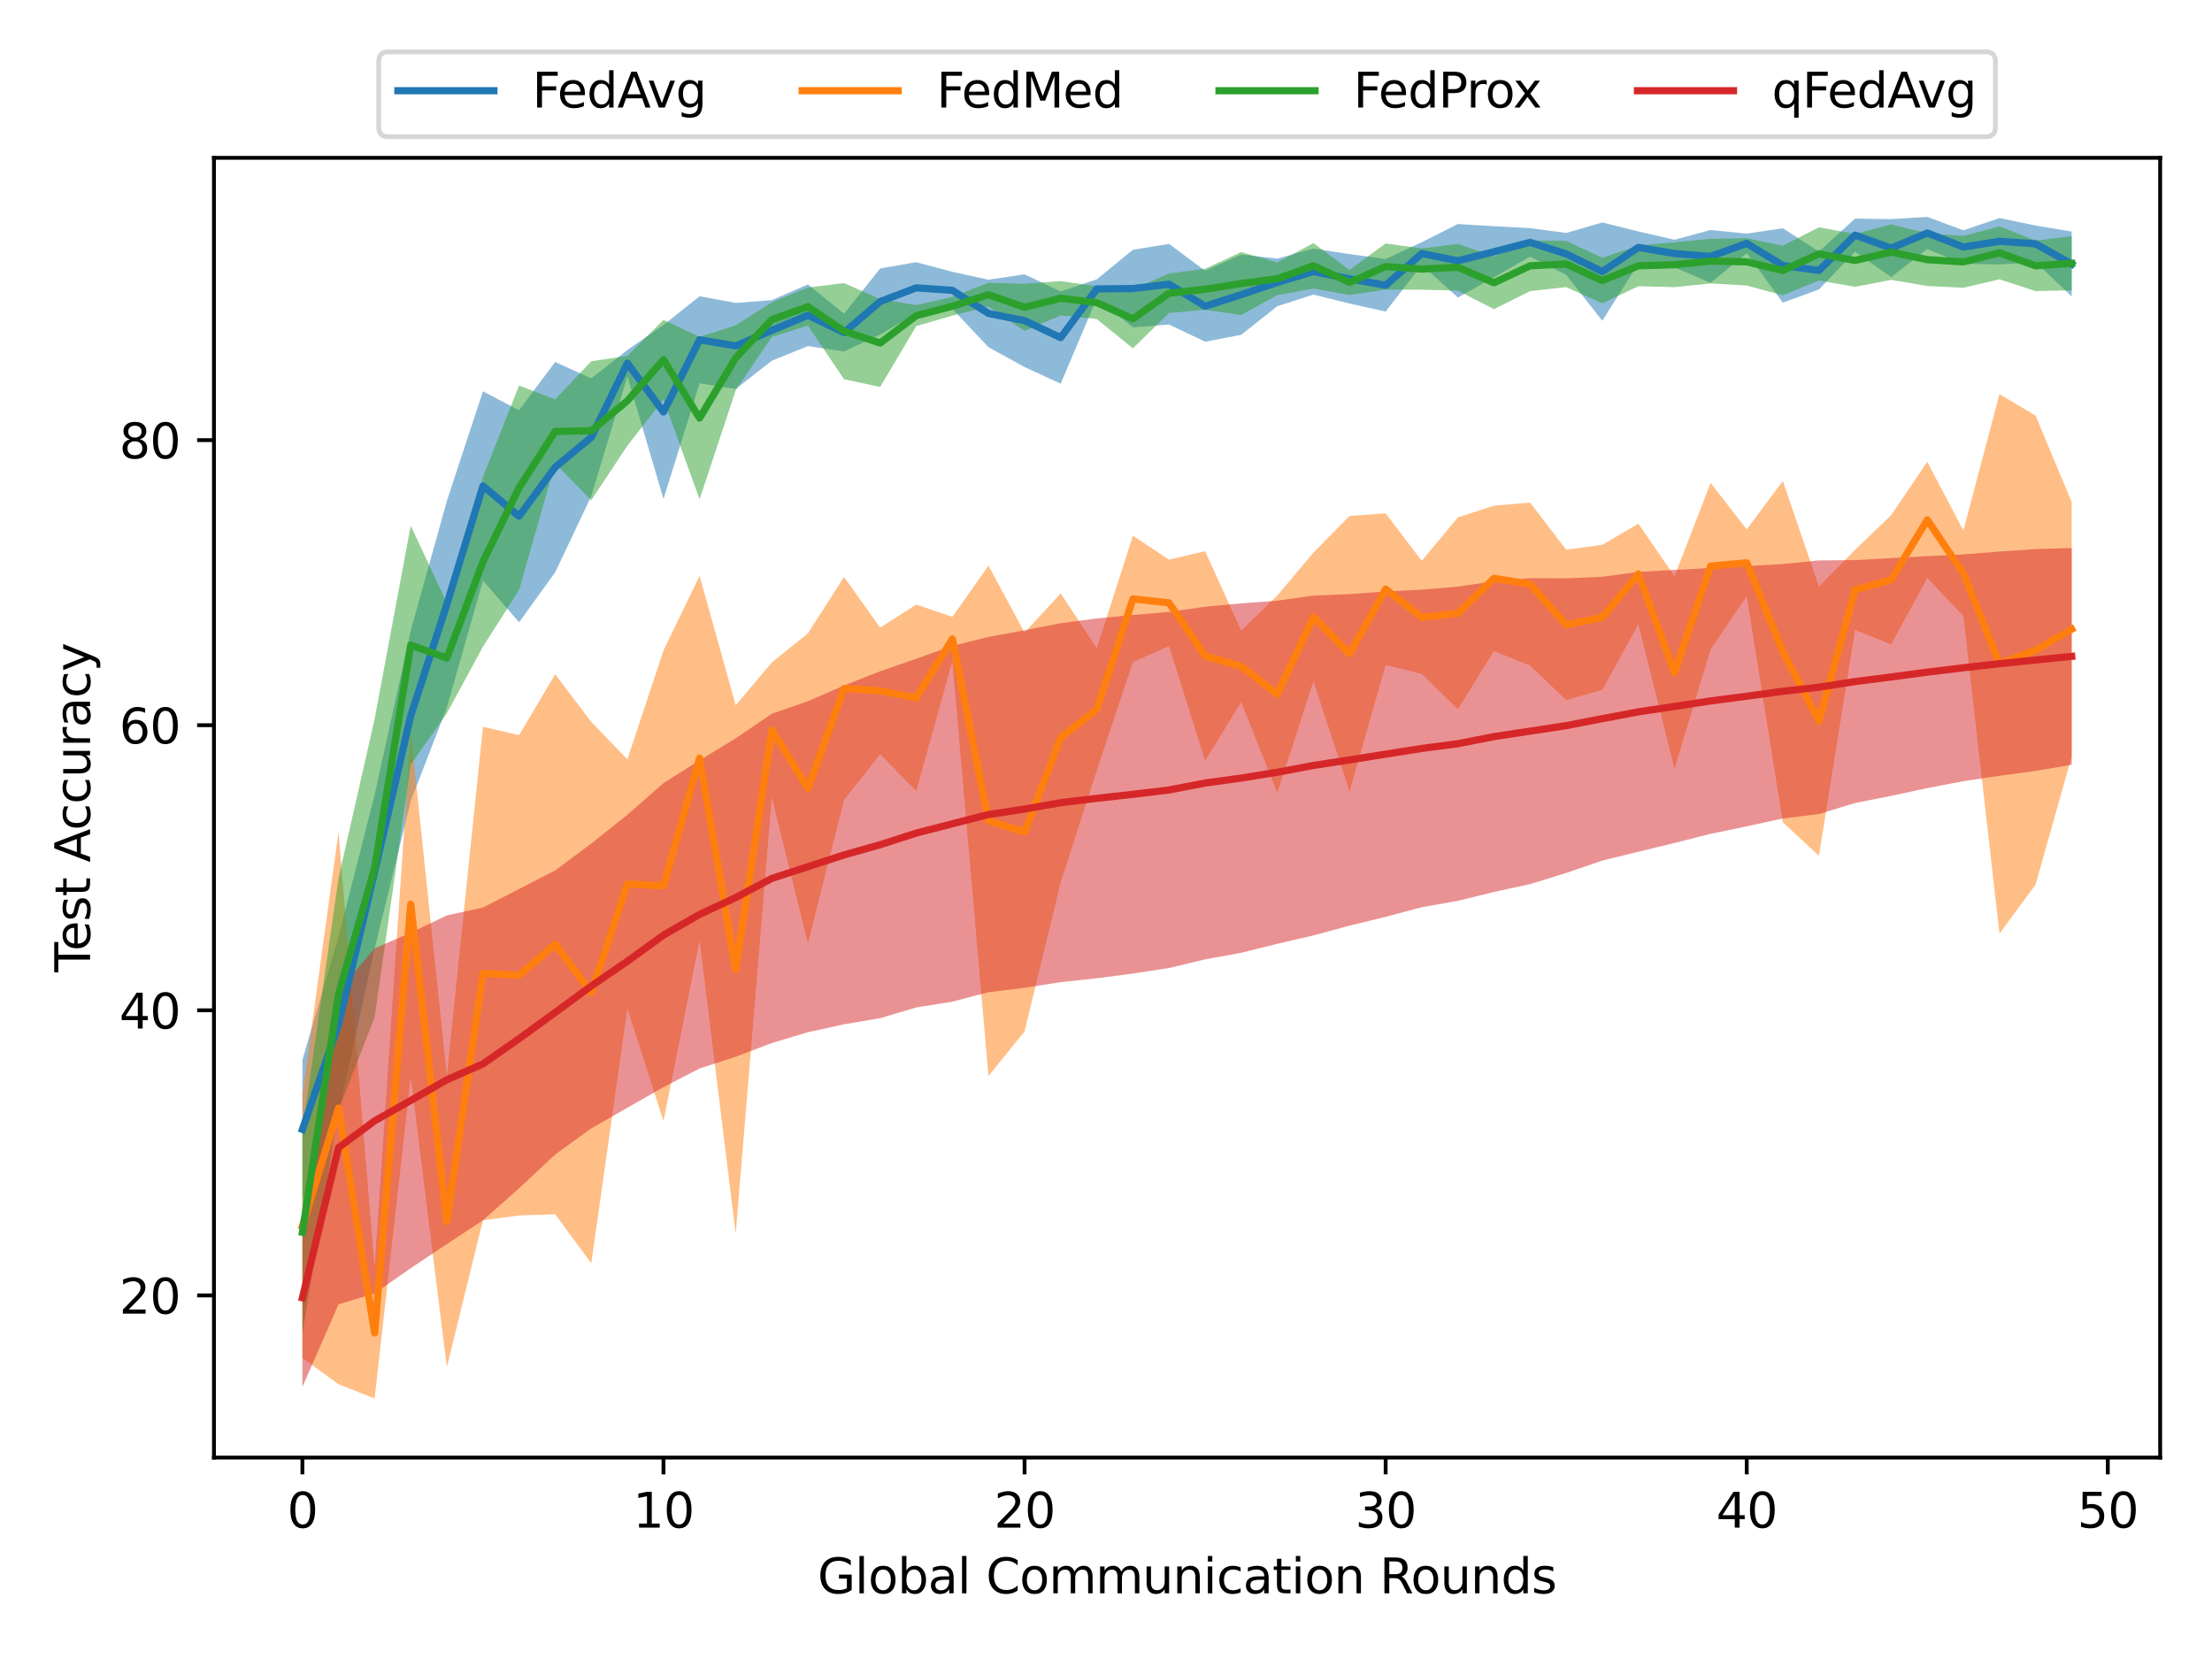 <?xml version="1.0" encoding="utf-8" standalone="no"?>
<!DOCTYPE svg PUBLIC "-//W3C//DTD SVG 1.1//EN"
  "http://www.w3.org/Graphics/SVG/1.1/DTD/svg11.dtd">
<svg height="345.6pt" version="1.1" viewBox="0 0 460.8 345.6" width="460.8pt" xmlns="http://www.w3.org/2000/svg" xmlns:xlink="http://www.w3.org/1999/xlink">
 <defs>
  <style type="text/css">*{stroke-linecap:butt;stroke-linejoin:round;}</style>
 </defs>
 <g id="figure_1">
  <g id="patch_1">
   <path d="M 0 345.6 
L 460.8 345.6 
L 460.8 0 
L 0 0 
z
" style="fill:#ffffff;"/>
  </g>
  <g id="axes_1">
   <g id="patch_2">
    <path d="M 44.57 303.64 
L 450 303.64 
L 450 32.877 
L 44.57 32.877 
z
" style="fill:#ffffff;"/>
   </g>
   <g id="PolyCollection_1">
    <path clip-path="url(#peb32043d00)" d="M 62.999 220.781 
L 62.999 249.769 
L 70.521 231.82 
L 78.042 197.627 
L 85.564 166.875 
L 93.086 147.419 
L 100.608 120.945 
L 108.13 129.632 
L 115.652 119.235 
L 123.174 103.351 
L 130.696 78.43 
L 138.218 103.943 
L 145.739 79.856 
L 153.261 81.026 
L 160.783 75.14 
L 168.305 72.098 
L 175.827 73.207 
L 183.349 69.7 
L 190.871 65.3 
L 198.393 64.349 
L 205.915 72.327 
L 213.436 76.459 
L 220.958 79.942 
L 228.48 62.18 
L 236.002 68.183 
L 243.524 67.615 
L 251.046 71.181 
L 258.568 69.748 
L 266.09 63.788 
L 273.612 61.376 
L 281.134 63.232 
L 288.655 64.914 
L 296.177 55.179 
L 303.699 61.979 
L 311.221 57.761 
L 318.743 53.453 
L 326.265 57.26 
L 333.787 66.815 
L 341.309 54.863 
L 348.831 55.696 
L 356.352 58.93 
L 363.874 52.758 
L 371.396 63.051 
L 378.918 60.308 
L 386.44 52.426 
L 393.962 57.735 
L 401.484 51.881 
L 409.006 54.951 
L 416.528 55.096 
L 424.049 54.602 
L 431.571 61.762 
L 431.571 48.234 
L 431.571 48.234 
L 424.049 46.974 
L 416.528 45.428 
L 409.006 47.979 
L 401.484 45.184 
L 393.962 45.645 
L 386.44 45.542 
L 378.918 52.395 
L 371.396 47.546 
L 363.874 48.668 
L 356.352 47.908 
L 348.831 49.94 
L 341.309 48.217 
L 333.787 46.339 
L 326.265 48.526 
L 318.743 47.522 
L 311.221 47.123 
L 303.699 46.664 
L 296.177 50.457 
L 288.655 53.953 
L 281.134 52.929 
L 273.612 51.777 
L 266.09 53.876 
L 258.568 53.028 
L 251.046 56.407 
L 243.524 50.801 
L 236.002 52.038 
L 228.48 58.191 
L 220.958 60.726 
L 213.436 57.143 
L 205.915 58.268 
L 198.393 56.623 
L 190.871 54.62 
L 183.349 55.933 
L 175.827 65.357 
L 168.305 59.248 
L 160.783 62.521 
L 153.261 63.101 
L 145.739 61.715 
L 138.218 67.699 
L 130.696 72.914 
L 123.174 78.816 
L 115.652 75.412 
L 108.13 85.463 
L 100.608 81.52 
L 93.086 104.363 
L 85.564 131.366 
L 78.042 165.568 
L 70.521 195.126 
L 62.999 220.781 
z
" style="fill:#1f77b4;fill-opacity:0.5;"/>
   </g>
   <g id="PolyCollection_2">
    <path clip-path="url(#peb32043d00)" d="M 62.999 227.939 
L 62.999 282.906 
L 70.521 288.351 
L 78.042 291.333 
L 85.564 224.319 
L 93.086 284.822 
L 100.608 254.195 
L 108.13 253.202 
L 115.652 252.959 
L 123.174 263.175 
L 130.696 210.124 
L 138.218 233.548 
L 145.739 195.887 
L 153.261 257.021 
L 160.783 166.11 
L 168.305 196.52 
L 175.827 166.634 
L 183.349 157.127 
L 190.871 164.783 
L 198.393 137.72 
L 205.915 224.159 
L 213.436 214.868 
L 220.958 183.798 
L 228.48 160.498 
L 236.002 137.918 
L 243.524 134.597 
L 251.046 158.461 
L 258.568 146.266 
L 266.09 165.176 
L 273.612 141.92 
L 281.134 164.897 
L 288.655 138.533 
L 296.177 140.368 
L 303.699 147.741 
L 311.221 135.623 
L 318.743 138.664 
L 326.265 145.842 
L 333.787 143.703 
L 341.309 130.062 
L 348.831 160.143 
L 356.352 135.254 
L 363.874 124.193 
L 371.396 171.296 
L 378.918 178.287 
L 386.44 131.235 
L 393.962 134.232 
L 401.484 120.392 
L 409.006 128.335 
L 416.528 194.496 
L 424.049 184.284 
L 431.571 157.574 
L 431.571 104.582 
L 431.571 104.582 
L 424.049 86.593 
L 416.528 82.094 
L 409.006 110.516 
L 401.484 96.207 
L 393.962 107.325 
L 386.44 114.533 
L 378.918 122.21 
L 371.396 100.183 
L 363.874 110.298 
L 356.352 100.59 
L 348.831 120.056 
L 341.309 109.09 
L 333.787 113.492 
L 326.265 114.51 
L 318.743 104.698 
L 311.221 105.333 
L 303.699 107.799 
L 296.177 116.827 
L 288.655 106.934 
L 281.134 107.484 
L 273.612 115.124 
L 266.09 124.045 
L 258.568 131.377 
L 251.046 114.822 
L 243.524 116.583 
L 236.002 111.608 
L 228.48 135.037 
L 220.958 123.616 
L 213.436 131.788 
L 205.915 117.836 
L 198.393 128.496 
L 190.871 125.941 
L 183.349 130.74 
L 175.827 120.18 
L 168.305 131.943 
L 160.783 137.995 
L 153.261 146.921 
L 145.739 119.947 
L 138.218 135.511 
L 130.696 158.183 
L 123.174 150.389 
L 115.652 140.458 
L 108.13 153.146 
L 100.608 151.4 
L 93.086 224.068 
L 85.564 152.408 
L 78.042 264.017 
L 70.521 173.328 
L 62.999 227.939 
z
" style="fill:#ff7f0e;fill-opacity:0.5;"/>
   </g>
   <g id="PolyCollection_3">
    <path clip-path="url(#peb32043d00)" d="M 62.999 235.477 
L 62.999 277.924 
L 70.521 231.238 
L 78.042 211.933 
L 85.564 159.257 
L 93.086 148.593 
L 100.608 134.711 
L 108.13 122.901 
L 115.652 96.556 
L 123.174 104.206 
L 130.696 92.839 
L 138.218 83.202 
L 145.739 104.022 
L 153.261 81.317 
L 160.783 70.192 
L 168.305 67.826 
L 175.827 79.002 
L 183.349 80.615 
L 190.871 67.94 
L 198.393 65.746 
L 205.915 63.877 
L 213.436 68.924 
L 220.958 65.719 
L 228.48 66.466 
L 236.002 72.562 
L 243.524 65.209 
L 251.046 64.537 
L 258.568 65.613 
L 266.09 61.481 
L 273.612 60.108 
L 281.134 61.454 
L 288.655 60.335 
L 296.177 60.352 
L 303.699 60.538 
L 311.221 64.403 
L 318.743 60.65 
L 326.265 59.815 
L 333.787 63.203 
L 341.309 59.624 
L 348.831 59.822 
L 356.352 59.046 
L 363.874 59.479 
L 371.396 61.516 
L 378.918 58.435 
L 386.44 59.748 
L 393.962 58.299 
L 401.484 59.579 
L 409.006 59.944 
L 416.528 58.189 
L 424.049 60.634 
L 431.571 60.484 
L 431.571 49.212 
L 431.571 49.212 
L 424.049 50.114 
L 416.528 47.146 
L 409.006 49.15 
L 401.484 48.613 
L 393.962 46.736 
L 386.44 48.744 
L 378.918 47.351 
L 371.396 51.186 
L 363.874 49.615 
L 356.352 49.748 
L 348.831 50.475 
L 341.309 51.124 
L 333.787 53.71 
L 326.265 50.181 
L 318.743 50.098 
L 311.221 53.412 
L 303.699 50.812 
L 296.177 51.749 
L 288.655 50.714 
L 281.134 56.211 
L 273.612 50.64 
L 266.09 54.68 
L 258.568 52.502 
L 251.046 55.984 
L 243.524 56.966 
L 236.002 60.288 
L 228.48 59.618 
L 220.958 58.561 
L 213.436 59.115 
L 205.915 58.899 
L 198.393 61.842 
L 190.871 63.557 
L 183.349 62.309 
L 175.827 58.961 
L 168.305 59.912 
L 160.783 62.959 
L 153.261 67.772 
L 145.739 70.176 
L 138.218 66.638 
L 130.696 74.142 
L 123.174 75.255 
L 115.652 83.205 
L 108.13 80.316 
L 100.608 99.329 
L 93.086 125.591 
L 85.564 109.515 
L 78.042 149.759 
L 70.521 182.928 
L 62.999 235.477 
z
" style="fill:#2ca02c;fill-opacity:0.5;"/>
   </g>
   <g id="PolyCollection_4">
    <path clip-path="url(#peb32043d00)" d="M 62.999 251.826 
L 62.999 288.897 
L 70.521 271.72 
L 78.042 269.442 
L 85.564 264.189 
L 93.086 259.171 
L 100.608 254.204 
L 108.13 247.553 
L 115.652 240.503 
L 123.174 235.069 
L 130.696 230.764 
L 138.218 226.463 
L 145.739 222.585 
L 153.261 220.134 
L 160.783 217.291 
L 168.305 215.027 
L 175.827 213.385 
L 183.349 212.099 
L 190.871 209.872 
L 198.393 208.665 
L 205.915 206.699 
L 213.436 205.778 
L 220.958 204.596 
L 228.48 203.792 
L 236.002 202.813 
L 243.524 201.658 
L 251.046 199.852 
L 258.568 198.478 
L 266.09 196.607 
L 273.612 194.86 
L 281.134 192.829 
L 288.655 190.995 
L 296.177 188.996 
L 303.699 187.66 
L 311.221 185.815 
L 318.743 184.177 
L 326.265 181.851 
L 333.787 179.273 
L 341.309 177.432 
L 348.831 175.608 
L 356.352 173.702 
L 363.874 172.143 
L 371.396 170.502 
L 378.918 169.579 
L 386.44 167.283 
L 393.962 165.792 
L 401.484 164.179 
L 409.006 162.733 
L 416.528 161.613 
L 424.049 160.595 
L 431.571 159.304 
L 431.571 114.161 
L 431.571 114.161 
L 424.049 114.379 
L 416.528 114.893 
L 409.006 115.496 
L 401.484 115.855 
L 393.962 116.261 
L 386.44 116.682 
L 378.918 116.739 
L 371.396 117.502 
L 363.874 117.928 
L 356.352 118.329 
L 348.831 118.716 
L 341.309 119.149 
L 333.787 120.146 
L 326.265 120.478 
L 318.743 120.445 
L 311.221 121.087 
L 303.699 122.199 
L 296.177 122.835 
L 288.655 123.212 
L 281.134 123.766 
L 273.612 124.063 
L 266.09 125.131 
L 258.568 125.695 
L 251.046 126.388 
L 243.524 127.48 
L 236.002 128.119 
L 228.48 128.826 
L 220.958 129.828 
L 213.436 131.307 
L 205.915 132.678 
L 198.393 134.549 
L 190.871 137.226 
L 183.349 139.845 
L 175.827 142.8 
L 168.305 146.074 
L 160.783 148.681 
L 153.261 153.82 
L 145.739 158.389 
L 138.218 163.135 
L 130.696 169.737 
L 123.174 175.731 
L 115.652 181.32 
L 108.13 185.198 
L 100.608 189.058 
L 93.086 190.696 
L 85.564 194.301 
L 78.042 197.554 
L 70.521 206.429 
L 62.999 251.826 
z
" style="fill:#d62728;fill-opacity:0.5;"/>
   </g>
   <g id="matplotlib.axis_1">
    <g id="xtick_1">
     <g id="line2d_1">
      <defs>
       <path d="M 0 0 
L 0 3.5 
" id="mea5221a29a" style="stroke:#000000;stroke-width:0.8;"/>
      </defs>
      <g>
       <use style="stroke:#000000;stroke-width:0.8;" x="62.999" xlink:href="#mea5221a29a" y="303.64"/>
      </g>
     </g>
     <g id="text_1">
      <!-- 0 -->
      <g transform="translate(59.817 318.238)scale(0.1 -0.1)">
       <defs>
        <path d="M 2034 4250 
Q 1547 4250 1301 3770 
Q 1056 3291 1056 2328 
Q 1056 1369 1301 889 
Q 1547 409 2034 409 
Q 2525 409 2770 889 
Q 3016 1369 3016 2328 
Q 3016 3291 2770 3770 
Q 2525 4250 2034 4250 
z
M 2034 4750 
Q 2819 4750 3233 4129 
Q 3647 3509 3647 2328 
Q 3647 1150 3233 529 
Q 2819 -91 2034 -91 
Q 1250 -91 836 529 
Q 422 1150 422 2328 
Q 422 3509 836 4129 
Q 1250 4750 2034 4750 
z
" id="DejaVuSans-30" transform="scale(0.016)"/>
       </defs>
       <use xlink:href="#DejaVuSans-30"/>
      </g>
     </g>
    </g>
    <g id="xtick_2">
     <g id="line2d_2">
      <g>
       <use style="stroke:#000000;stroke-width:0.8;" x="138.218" xlink:href="#mea5221a29a" y="303.64"/>
      </g>
     </g>
     <g id="text_2">
      <!-- 10 -->
      <g transform="translate(131.855 318.238)scale(0.1 -0.1)">
       <defs>
        <path d="M 794 531 
L 1825 531 
L 1825 4091 
L 703 3866 
L 703 4441 
L 1819 4666 
L 2450 4666 
L 2450 531 
L 3481 531 
L 3481 0 
L 794 0 
L 794 531 
z
" id="DejaVuSans-31" transform="scale(0.016)"/>
       </defs>
       <use xlink:href="#DejaVuSans-31"/>
       <use x="63.623" xlink:href="#DejaVuSans-30"/>
      </g>
     </g>
    </g>
    <g id="xtick_3">
     <g id="line2d_3">
      <g>
       <use style="stroke:#000000;stroke-width:0.8;" x="213.436" xlink:href="#mea5221a29a" y="303.64"/>
      </g>
     </g>
     <g id="text_3">
      <!-- 20 -->
      <g transform="translate(207.074 318.238)scale(0.1 -0.1)">
       <defs>
        <path d="M 1228 531 
L 3431 531 
L 3431 0 
L 469 0 
L 469 531 
Q 828 903 1448 1529 
Q 2069 2156 2228 2338 
Q 2531 2678 2651 2914 
Q 2772 3150 2772 3378 
Q 2772 3750 2511 3984 
Q 2250 4219 1831 4219 
Q 1534 4219 1204 4116 
Q 875 4013 500 3803 
L 500 4441 
Q 881 4594 1212 4672 
Q 1544 4750 1819 4750 
Q 2544 4750 2975 4387 
Q 3406 4025 3406 3419 
Q 3406 3131 3298 2873 
Q 3191 2616 2906 2266 
Q 2828 2175 2409 1742 
Q 1991 1309 1228 531 
z
" id="DejaVuSans-32" transform="scale(0.016)"/>
       </defs>
       <use xlink:href="#DejaVuSans-32"/>
       <use x="63.623" xlink:href="#DejaVuSans-30"/>
      </g>
     </g>
    </g>
    <g id="xtick_4">
     <g id="line2d_4">
      <g>
       <use style="stroke:#000000;stroke-width:0.8;" x="288.655" xlink:href="#mea5221a29a" y="303.64"/>
      </g>
     </g>
     <g id="text_4">
      <!-- 30 -->
      <g transform="translate(282.293 318.238)scale(0.1 -0.1)">
       <defs>
        <path d="M 2597 2516 
Q 3050 2419 3304 2112 
Q 3559 1806 3559 1356 
Q 3559 666 3084 287 
Q 2609 -91 1734 -91 
Q 1441 -91 1130 -33 
Q 819 25 488 141 
L 488 750 
Q 750 597 1062 519 
Q 1375 441 1716 441 
Q 2309 441 2620 675 
Q 2931 909 2931 1356 
Q 2931 1769 2642 2001 
Q 2353 2234 1838 2234 
L 1294 2234 
L 1294 2753 
L 1863 2753 
Q 2328 2753 2575 2939 
Q 2822 3125 2822 3475 
Q 2822 3834 2567 4026 
Q 2313 4219 1838 4219 
Q 1578 4219 1281 4162 
Q 984 4106 628 3988 
L 628 4550 
Q 988 4650 1302 4700 
Q 1616 4750 1894 4750 
Q 2613 4750 3031 4423 
Q 3450 4097 3450 3541 
Q 3450 3153 3228 2886 
Q 3006 2619 2597 2516 
z
" id="DejaVuSans-33" transform="scale(0.016)"/>
       </defs>
       <use xlink:href="#DejaVuSans-33"/>
       <use x="63.623" xlink:href="#DejaVuSans-30"/>
      </g>
     </g>
    </g>
    <g id="xtick_5">
     <g id="line2d_5">
      <g>
       <use style="stroke:#000000;stroke-width:0.8;" x="363.874" xlink:href="#mea5221a29a" y="303.64"/>
      </g>
     </g>
     <g id="text_5">
      <!-- 40 -->
      <g transform="translate(357.512 318.238)scale(0.1 -0.1)">
       <defs>
        <path d="M 2419 4116 
L 825 1625 
L 2419 1625 
L 2419 4116 
z
M 2253 4666 
L 3047 4666 
L 3047 1625 
L 3713 1625 
L 3713 1100 
L 3047 1100 
L 3047 0 
L 2419 0 
L 2419 1100 
L 313 1100 
L 313 1709 
L 2253 4666 
z
" id="DejaVuSans-34" transform="scale(0.016)"/>
       </defs>
       <use xlink:href="#DejaVuSans-34"/>
       <use x="63.623" xlink:href="#DejaVuSans-30"/>
      </g>
     </g>
    </g>
    <g id="xtick_6">
     <g id="line2d_6">
      <g>
       <use style="stroke:#000000;stroke-width:0.8;" x="439.093" xlink:href="#mea5221a29a" y="303.64"/>
      </g>
     </g>
     <g id="text_6">
      <!-- 50 -->
      <g transform="translate(432.731 318.238)scale(0.1 -0.1)">
       <defs>
        <path d="M 691 4666 
L 3169 4666 
L 3169 4134 
L 1269 4134 
L 1269 2991 
Q 1406 3038 1543 3061 
Q 1681 3084 1819 3084 
Q 2600 3084 3056 2656 
Q 3513 2228 3513 1497 
Q 3513 744 3044 326 
Q 2575 -91 1722 -91 
Q 1428 -91 1123 -41 
Q 819 9 494 109 
L 494 744 
Q 775 591 1075 516 
Q 1375 441 1709 441 
Q 2250 441 2565 725 
Q 2881 1009 2881 1497 
Q 2881 1984 2565 2268 
Q 2250 2553 1709 2553 
Q 1456 2553 1204 2497 
Q 953 2441 691 2322 
L 691 4666 
z
" id="DejaVuSans-35" transform="scale(0.016)"/>
       </defs>
       <use xlink:href="#DejaVuSans-35"/>
       <use x="63.623" xlink:href="#DejaVuSans-30"/>
      </g>
     </g>
    </g>
    <g id="text_7">
     <!-- Global Communication Rounds -->
     <g transform="translate(170.323 331.917)scale(0.1 -0.1)">
      <defs>
       <path d="M 3809 666 
L 3809 1919 
L 2778 1919 
L 2778 2438 
L 4434 2438 
L 4434 434 
Q 4069 175 3628 42 
Q 3188 -91 2688 -91 
Q 1594 -91 976 548 
Q 359 1188 359 2328 
Q 359 3472 976 4111 
Q 1594 4750 2688 4750 
Q 3144 4750 3555 4637 
Q 3966 4525 4313 4306 
L 4313 3634 
Q 3963 3931 3569 4081 
Q 3175 4231 2741 4231 
Q 1884 4231 1454 3753 
Q 1025 3275 1025 2328 
Q 1025 1384 1454 906 
Q 1884 428 2741 428 
Q 3075 428 3337 486 
Q 3600 544 3809 666 
z
" id="DejaVuSans-47" transform="scale(0.016)"/>
       <path d="M 603 4863 
L 1178 4863 
L 1178 0 
L 603 0 
L 603 4863 
z
" id="DejaVuSans-6c" transform="scale(0.016)"/>
       <path d="M 1959 3097 
Q 1497 3097 1228 2736 
Q 959 2375 959 1747 
Q 959 1119 1226 758 
Q 1494 397 1959 397 
Q 2419 397 2687 759 
Q 2956 1122 2956 1747 
Q 2956 2369 2687 2733 
Q 2419 3097 1959 3097 
z
M 1959 3584 
Q 2709 3584 3137 3096 
Q 3566 2609 3566 1747 
Q 3566 888 3137 398 
Q 2709 -91 1959 -91 
Q 1206 -91 779 398 
Q 353 888 353 1747 
Q 353 2609 779 3096 
Q 1206 3584 1959 3584 
z
" id="DejaVuSans-6f" transform="scale(0.016)"/>
       <path d="M 3116 1747 
Q 3116 2381 2855 2742 
Q 2594 3103 2138 3103 
Q 1681 3103 1420 2742 
Q 1159 2381 1159 1747 
Q 1159 1113 1420 752 
Q 1681 391 2138 391 
Q 2594 391 2855 752 
Q 3116 1113 3116 1747 
z
M 1159 2969 
Q 1341 3281 1617 3432 
Q 1894 3584 2278 3584 
Q 2916 3584 3314 3078 
Q 3713 2572 3713 1747 
Q 3713 922 3314 415 
Q 2916 -91 2278 -91 
Q 1894 -91 1617 61 
Q 1341 213 1159 525 
L 1159 0 
L 581 0 
L 581 4863 
L 1159 4863 
L 1159 2969 
z
" id="DejaVuSans-62" transform="scale(0.016)"/>
       <path d="M 2194 1759 
Q 1497 1759 1228 1600 
Q 959 1441 959 1056 
Q 959 750 1161 570 
Q 1363 391 1709 391 
Q 2188 391 2477 730 
Q 2766 1069 2766 1631 
L 2766 1759 
L 2194 1759 
z
M 3341 1997 
L 3341 0 
L 2766 0 
L 2766 531 
Q 2569 213 2275 61 
Q 1981 -91 1556 -91 
Q 1019 -91 701 211 
Q 384 513 384 1019 
Q 384 1609 779 1909 
Q 1175 2209 1959 2209 
L 2766 2209 
L 2766 2266 
Q 2766 2663 2505 2880 
Q 2244 3097 1772 3097 
Q 1472 3097 1187 3025 
Q 903 2953 641 2809 
L 641 3341 
Q 956 3463 1253 3523 
Q 1550 3584 1831 3584 
Q 2591 3584 2966 3190 
Q 3341 2797 3341 1997 
z
" id="DejaVuSans-61" transform="scale(0.016)"/>
       <path id="DejaVuSans-20" transform="scale(0.016)"/>
       <path d="M 4122 4306 
L 4122 3641 
Q 3803 3938 3442 4084 
Q 3081 4231 2675 4231 
Q 1875 4231 1450 3742 
Q 1025 3253 1025 2328 
Q 1025 1406 1450 917 
Q 1875 428 2675 428 
Q 3081 428 3442 575 
Q 3803 722 4122 1019 
L 4122 359 
Q 3791 134 3420 21 
Q 3050 -91 2638 -91 
Q 1578 -91 968 557 
Q 359 1206 359 2328 
Q 359 3453 968 4101 
Q 1578 4750 2638 4750 
Q 3056 4750 3426 4639 
Q 3797 4528 4122 4306 
z
" id="DejaVuSans-43" transform="scale(0.016)"/>
       <path d="M 3328 2828 
Q 3544 3216 3844 3400 
Q 4144 3584 4550 3584 
Q 5097 3584 5394 3201 
Q 5691 2819 5691 2113 
L 5691 0 
L 5113 0 
L 5113 2094 
Q 5113 2597 4934 2840 
Q 4756 3084 4391 3084 
Q 3944 3084 3684 2787 
Q 3425 2491 3425 1978 
L 3425 0 
L 2847 0 
L 2847 2094 
Q 2847 2600 2669 2842 
Q 2491 3084 2119 3084 
Q 1678 3084 1418 2786 
Q 1159 2488 1159 1978 
L 1159 0 
L 581 0 
L 581 3500 
L 1159 3500 
L 1159 2956 
Q 1356 3278 1631 3431 
Q 1906 3584 2284 3584 
Q 2666 3584 2933 3390 
Q 3200 3197 3328 2828 
z
" id="DejaVuSans-6d" transform="scale(0.016)"/>
       <path d="M 544 1381 
L 544 3500 
L 1119 3500 
L 1119 1403 
Q 1119 906 1312 657 
Q 1506 409 1894 409 
Q 2359 409 2629 706 
Q 2900 1003 2900 1516 
L 2900 3500 
L 3475 3500 
L 3475 0 
L 2900 0 
L 2900 538 
Q 2691 219 2414 64 
Q 2138 -91 1772 -91 
Q 1169 -91 856 284 
Q 544 659 544 1381 
z
M 1991 3584 
L 1991 3584 
z
" id="DejaVuSans-75" transform="scale(0.016)"/>
       <path d="M 3513 2113 
L 3513 0 
L 2938 0 
L 2938 2094 
Q 2938 2591 2744 2837 
Q 2550 3084 2163 3084 
Q 1697 3084 1428 2787 
Q 1159 2491 1159 1978 
L 1159 0 
L 581 0 
L 581 3500 
L 1159 3500 
L 1159 2956 
Q 1366 3272 1645 3428 
Q 1925 3584 2291 3584 
Q 2894 3584 3203 3211 
Q 3513 2838 3513 2113 
z
" id="DejaVuSans-6e" transform="scale(0.016)"/>
       <path d="M 603 3500 
L 1178 3500 
L 1178 0 
L 603 0 
L 603 3500 
z
M 603 4863 
L 1178 4863 
L 1178 4134 
L 603 4134 
L 603 4863 
z
" id="DejaVuSans-69" transform="scale(0.016)"/>
       <path d="M 3122 3366 
L 3122 2828 
Q 2878 2963 2633 3030 
Q 2388 3097 2138 3097 
Q 1578 3097 1268 2742 
Q 959 2388 959 1747 
Q 959 1106 1268 751 
Q 1578 397 2138 397 
Q 2388 397 2633 464 
Q 2878 531 3122 666 
L 3122 134 
Q 2881 22 2623 -34 
Q 2366 -91 2075 -91 
Q 1284 -91 818 406 
Q 353 903 353 1747 
Q 353 2603 823 3093 
Q 1294 3584 2113 3584 
Q 2378 3584 2631 3529 
Q 2884 3475 3122 3366 
z
" id="DejaVuSans-63" transform="scale(0.016)"/>
       <path d="M 1172 4494 
L 1172 3500 
L 2356 3500 
L 2356 3053 
L 1172 3053 
L 1172 1153 
Q 1172 725 1289 603 
Q 1406 481 1766 481 
L 2356 481 
L 2356 0 
L 1766 0 
Q 1100 0 847 248 
Q 594 497 594 1153 
L 594 3053 
L 172 3053 
L 172 3500 
L 594 3500 
L 594 4494 
L 1172 4494 
z
" id="DejaVuSans-74" transform="scale(0.016)"/>
       <path d="M 2841 2188 
Q 3044 2119 3236 1894 
Q 3428 1669 3622 1275 
L 4263 0 
L 3584 0 
L 2988 1197 
Q 2756 1666 2539 1819 
Q 2322 1972 1947 1972 
L 1259 1972 
L 1259 0 
L 628 0 
L 628 4666 
L 2053 4666 
Q 2853 4666 3247 4331 
Q 3641 3997 3641 3322 
Q 3641 2881 3436 2590 
Q 3231 2300 2841 2188 
z
M 1259 4147 
L 1259 2491 
L 2053 2491 
Q 2509 2491 2742 2702 
Q 2975 2913 2975 3322 
Q 2975 3731 2742 3939 
Q 2509 4147 2053 4147 
L 1259 4147 
z
" id="DejaVuSans-52" transform="scale(0.016)"/>
       <path d="M 2906 2969 
L 2906 4863 
L 3481 4863 
L 3481 0 
L 2906 0 
L 2906 525 
Q 2725 213 2448 61 
Q 2172 -91 1784 -91 
Q 1150 -91 751 415 
Q 353 922 353 1747 
Q 353 2572 751 3078 
Q 1150 3584 1784 3584 
Q 2172 3584 2448 3432 
Q 2725 3281 2906 2969 
z
M 947 1747 
Q 947 1113 1208 752 
Q 1469 391 1925 391 
Q 2381 391 2643 752 
Q 2906 1113 2906 1747 
Q 2906 2381 2643 2742 
Q 2381 3103 1925 3103 
Q 1469 3103 1208 2742 
Q 947 2381 947 1747 
z
" id="DejaVuSans-64" transform="scale(0.016)"/>
       <path d="M 2834 3397 
L 2834 2853 
Q 2591 2978 2328 3040 
Q 2066 3103 1784 3103 
Q 1356 3103 1142 2972 
Q 928 2841 928 2578 
Q 928 2378 1081 2264 
Q 1234 2150 1697 2047 
L 1894 2003 
Q 2506 1872 2764 1633 
Q 3022 1394 3022 966 
Q 3022 478 2636 193 
Q 2250 -91 1575 -91 
Q 1294 -91 989 -36 
Q 684 19 347 128 
L 347 722 
Q 666 556 975 473 
Q 1284 391 1588 391 
Q 1994 391 2212 530 
Q 2431 669 2431 922 
Q 2431 1156 2273 1281 
Q 2116 1406 1581 1522 
L 1381 1569 
Q 847 1681 609 1914 
Q 372 2147 372 2553 
Q 372 3047 722 3315 
Q 1072 3584 1716 3584 
Q 2034 3584 2315 3537 
Q 2597 3491 2834 3397 
z
" id="DejaVuSans-73" transform="scale(0.016)"/>
      </defs>
      <use xlink:href="#DejaVuSans-47"/>
      <use x="77.49" xlink:href="#DejaVuSans-6c"/>
      <use x="105.273" xlink:href="#DejaVuSans-6f"/>
      <use x="166.455" xlink:href="#DejaVuSans-62"/>
      <use x="229.932" xlink:href="#DejaVuSans-61"/>
      <use x="291.211" xlink:href="#DejaVuSans-6c"/>
      <use x="318.994" xlink:href="#DejaVuSans-20"/>
      <use x="350.781" xlink:href="#DejaVuSans-43"/>
      <use x="420.605" xlink:href="#DejaVuSans-6f"/>
      <use x="481.787" xlink:href="#DejaVuSans-6d"/>
      <use x="579.199" xlink:href="#DejaVuSans-6d"/>
      <use x="676.611" xlink:href="#DejaVuSans-75"/>
      <use x="739.99" xlink:href="#DejaVuSans-6e"/>
      <use x="803.369" xlink:href="#DejaVuSans-69"/>
      <use x="831.152" xlink:href="#DejaVuSans-63"/>
      <use x="886.133" xlink:href="#DejaVuSans-61"/>
      <use x="947.412" xlink:href="#DejaVuSans-74"/>
      <use x="986.621" xlink:href="#DejaVuSans-69"/>
      <use x="1014.404" xlink:href="#DejaVuSans-6f"/>
      <use x="1075.586" xlink:href="#DejaVuSans-6e"/>
      <use x="1138.965" xlink:href="#DejaVuSans-20"/>
      <use x="1170.752" xlink:href="#DejaVuSans-52"/>
      <use x="1235.734" xlink:href="#DejaVuSans-6f"/>
      <use x="1296.916" xlink:href="#DejaVuSans-75"/>
      <use x="1360.295" xlink:href="#DejaVuSans-6e"/>
      <use x="1423.674" xlink:href="#DejaVuSans-64"/>
      <use x="1487.15" xlink:href="#DejaVuSans-73"/>
     </g>
    </g>
   </g>
   <g id="matplotlib.axis_2">
    <g id="ytick_1">
     <g id="line2d_7">
      <defs>
       <path d="M 0 0 
L -3.5 0 
" id="m972c261f72" style="stroke:#000000;stroke-width:0.8;"/>
      </defs>
      <g>
       <use style="stroke:#000000;stroke-width:0.8;" x="44.57" xlink:href="#m972c261f72" y="269.857"/>
      </g>
     </g>
     <g id="text_8">
      <!-- 20 -->
      <g transform="translate(24.845 273.656)scale(0.1 -0.1)">
       <use xlink:href="#DejaVuSans-32"/>
       <use x="63.623" xlink:href="#DejaVuSans-30"/>
      </g>
     </g>
    </g>
    <g id="ytick_2">
     <g id="line2d_8">
      <g>
       <use style="stroke:#000000;stroke-width:0.8;" x="44.57" xlink:href="#m972c261f72" y="210.466"/>
      </g>
     </g>
     <g id="text_9">
      <!-- 40 -->
      <g transform="translate(24.845 214.265)scale(0.1 -0.1)">
       <use xlink:href="#DejaVuSans-34"/>
       <use x="63.623" xlink:href="#DejaVuSans-30"/>
      </g>
     </g>
    </g>
    <g id="ytick_3">
     <g id="line2d_9">
      <g>
       <use style="stroke:#000000;stroke-width:0.8;" x="44.57" xlink:href="#m972c261f72" y="151.075"/>
      </g>
     </g>
     <g id="text_10">
      <!-- 60 -->
      <g transform="translate(24.845 154.875)scale(0.1 -0.1)">
       <defs>
        <path d="M 2113 2584 
Q 1688 2584 1439 2293 
Q 1191 2003 1191 1497 
Q 1191 994 1439 701 
Q 1688 409 2113 409 
Q 2538 409 2786 701 
Q 3034 994 3034 1497 
Q 3034 2003 2786 2293 
Q 2538 2584 2113 2584 
z
M 3366 4563 
L 3366 3988 
Q 3128 4100 2886 4159 
Q 2644 4219 2406 4219 
Q 1781 4219 1451 3797 
Q 1122 3375 1075 2522 
Q 1259 2794 1537 2939 
Q 1816 3084 2150 3084 
Q 2853 3084 3261 2657 
Q 3669 2231 3669 1497 
Q 3669 778 3244 343 
Q 2819 -91 2113 -91 
Q 1303 -91 875 529 
Q 447 1150 447 2328 
Q 447 3434 972 4092 
Q 1497 4750 2381 4750 
Q 2619 4750 2861 4703 
Q 3103 4656 3366 4563 
z
" id="DejaVuSans-36" transform="scale(0.016)"/>
       </defs>
       <use xlink:href="#DejaVuSans-36"/>
       <use x="63.623" xlink:href="#DejaVuSans-30"/>
      </g>
     </g>
    </g>
    <g id="ytick_4">
     <g id="line2d_10">
      <g>
       <use style="stroke:#000000;stroke-width:0.8;" x="44.57" xlink:href="#m972c261f72" y="91.685"/>
      </g>
     </g>
     <g id="text_11">
      <!-- 80 -->
      <g transform="translate(24.845 95.484)scale(0.1 -0.1)">
       <defs>
        <path d="M 2034 2216 
Q 1584 2216 1326 1975 
Q 1069 1734 1069 1313 
Q 1069 891 1326 650 
Q 1584 409 2034 409 
Q 2484 409 2743 651 
Q 3003 894 3003 1313 
Q 3003 1734 2745 1975 
Q 2488 2216 2034 2216 
z
M 1403 2484 
Q 997 2584 770 2862 
Q 544 3141 544 3541 
Q 544 4100 942 4425 
Q 1341 4750 2034 4750 
Q 2731 4750 3128 4425 
Q 3525 4100 3525 3541 
Q 3525 3141 3298 2862 
Q 3072 2584 2669 2484 
Q 3125 2378 3379 2068 
Q 3634 1759 3634 1313 
Q 3634 634 3220 271 
Q 2806 -91 2034 -91 
Q 1263 -91 848 271 
Q 434 634 434 1313 
Q 434 1759 690 2068 
Q 947 2378 1403 2484 
z
M 1172 3481 
Q 1172 3119 1398 2916 
Q 1625 2713 2034 2713 
Q 2441 2713 2670 2916 
Q 2900 3119 2900 3481 
Q 2900 3844 2670 4047 
Q 2441 4250 2034 4250 
Q 1625 4250 1398 4047 
Q 1172 3844 1172 3481 
z
" id="DejaVuSans-38" transform="scale(0.016)"/>
       </defs>
       <use xlink:href="#DejaVuSans-38"/>
       <use x="63.623" xlink:href="#DejaVuSans-30"/>
      </g>
     </g>
    </g>
    <g id="text_12">
     <!-- Test Accuracy -->
     <g transform="translate(18.765 202.521)rotate(-90)scale(0.1 -0.1)">
      <defs>
       <path d="M -19 4666 
L 3928 4666 
L 3928 4134 
L 2272 4134 
L 2272 0 
L 1638 0 
L 1638 4134 
L -19 4134 
L -19 4666 
z
" id="DejaVuSans-54" transform="scale(0.016)"/>
       <path d="M 3597 1894 
L 3597 1613 
L 953 1613 
Q 991 1019 1311 708 
Q 1631 397 2203 397 
Q 2534 397 2845 478 
Q 3156 559 3463 722 
L 3463 178 
Q 3153 47 2828 -22 
Q 2503 -91 2169 -91 
Q 1331 -91 842 396 
Q 353 884 353 1716 
Q 353 2575 817 3079 
Q 1281 3584 2069 3584 
Q 2775 3584 3186 3129 
Q 3597 2675 3597 1894 
z
M 3022 2063 
Q 3016 2534 2758 2815 
Q 2500 3097 2075 3097 
Q 1594 3097 1305 2825 
Q 1016 2553 972 2059 
L 3022 2063 
z
" id="DejaVuSans-65" transform="scale(0.016)"/>
       <path d="M 2188 4044 
L 1331 1722 
L 3047 1722 
L 2188 4044 
z
M 1831 4666 
L 2547 4666 
L 4325 0 
L 3669 0 
L 3244 1197 
L 1141 1197 
L 716 0 
L 50 0 
L 1831 4666 
z
" id="DejaVuSans-41" transform="scale(0.016)"/>
       <path d="M 2631 2963 
Q 2534 3019 2420 3045 
Q 2306 3072 2169 3072 
Q 1681 3072 1420 2755 
Q 1159 2438 1159 1844 
L 1159 0 
L 581 0 
L 581 3500 
L 1159 3500 
L 1159 2956 
Q 1341 3275 1631 3429 
Q 1922 3584 2338 3584 
Q 2397 3584 2469 3576 
Q 2541 3569 2628 3553 
L 2631 2963 
z
" id="DejaVuSans-72" transform="scale(0.016)"/>
       <path d="M 2059 -325 
Q 1816 -950 1584 -1140 
Q 1353 -1331 966 -1331 
L 506 -1331 
L 506 -850 
L 844 -850 
Q 1081 -850 1212 -737 
Q 1344 -625 1503 -206 
L 1606 56 
L 191 3500 
L 800 3500 
L 1894 763 
L 2988 3500 
L 3597 3500 
L 2059 -325 
z
" id="DejaVuSans-79" transform="scale(0.016)"/>
      </defs>
      <use xlink:href="#DejaVuSans-54"/>
      <use x="44.084" xlink:href="#DejaVuSans-65"/>
      <use x="105.607" xlink:href="#DejaVuSans-73"/>
      <use x="157.707" xlink:href="#DejaVuSans-74"/>
      <use x="196.916" xlink:href="#DejaVuSans-20"/>
      <use x="228.703" xlink:href="#DejaVuSans-41"/>
      <use x="295.361" xlink:href="#DejaVuSans-63"/>
      <use x="350.342" xlink:href="#DejaVuSans-63"/>
      <use x="405.322" xlink:href="#DejaVuSans-75"/>
      <use x="468.701" xlink:href="#DejaVuSans-72"/>
      <use x="509.814" xlink:href="#DejaVuSans-61"/>
      <use x="571.094" xlink:href="#DejaVuSans-63"/>
      <use x="626.074" xlink:href="#DejaVuSans-79"/>
     </g>
    </g>
   </g>
   <g id="line2d_11">
    <path clip-path="url(#peb32043d00)" d="M 62.999 235.275 
L 70.521 213.473 
L 78.042 181.598 
L 85.564 149.121 
L 93.086 125.891 
L 100.608 101.233 
L 108.13 107.547 
L 115.652 97.323 
L 123.174 91.084 
L 130.696 75.672 
L 138.218 85.821 
L 145.739 70.785 
L 153.261 72.064 
L 160.783 68.831 
L 168.305 65.673 
L 175.827 69.282 
L 183.349 62.817 
L 190.871 59.96 
L 198.393 60.486 
L 205.915 65.297 
L 213.436 66.801 
L 220.958 70.334 
L 228.48 60.185 
L 236.002 60.11 
L 243.524 59.208 
L 251.046 63.794 
L 258.568 61.388 
L 266.09 58.832 
L 273.612 56.577 
L 281.134 58.08 
L 288.655 59.434 
L 296.177 52.818 
L 303.699 54.322 
L 311.221 52.442 
L 318.743 50.487 
L 326.265 52.893 
L 333.787 56.577 
L 341.309 51.54 
L 348.831 52.818 
L 356.352 53.419 
L 363.874 50.713 
L 371.396 55.299 
L 378.918 56.351 
L 386.44 48.984 
L 393.962 51.69 
L 401.484 48.533 
L 409.006 51.465 
L 416.528 50.262 
L 424.049 50.788 
L 431.571 54.998 
" style="fill:none;stroke:#1f77b4;stroke-linecap:square;stroke-width:1.5;"/>
   </g>
   <g id="line2d_12">
    <path clip-path="url(#peb32043d00)" d="M 62.999 255.422 
L 70.521 230.839 
L 78.042 277.675 
L 85.564 188.364 
L 93.086 254.445 
L 100.608 202.798 
L 108.13 203.174 
L 115.652 196.708 
L 123.174 206.782 
L 130.696 184.154 
L 138.218 184.53 
L 145.739 157.917 
L 153.261 201.971 
L 160.783 152.053 
L 168.305 164.232 
L 175.827 143.407 
L 183.349 143.934 
L 190.871 145.362 
L 198.393 133.108 
L 205.915 170.998 
L 213.436 173.328 
L 220.958 153.707 
L 228.48 147.768 
L 236.002 124.763 
L 243.524 125.59 
L 251.046 136.641 
L 258.568 138.821 
L 266.09 144.61 
L 273.612 128.522 
L 281.134 136.19 
L 288.655 122.733 
L 296.177 128.597 
L 303.699 127.77 
L 311.221 120.478 
L 318.743 121.681 
L 326.265 130.176 
L 333.787 128.597 
L 341.309 119.576 
L 348.831 140.099 
L 356.352 117.922 
L 363.874 117.245 
L 371.396 135.739 
L 378.918 150.249 
L 386.44 122.884 
L 393.962 120.779 
L 401.484 108.299 
L 409.006 119.426 
L 416.528 138.295 
L 424.049 135.438 
L 431.571 131.078 
" style="fill:none;stroke:#ff7f0e;stroke-linecap:square;stroke-width:1.5;"/>
   </g>
   <g id="line2d_13">
    <path clip-path="url(#peb32043d00)" d="M 62.999 256.7 
L 70.521 207.083 
L 78.042 180.846 
L 85.564 134.386 
L 93.086 137.092 
L 100.608 117.02 
L 108.13 101.608 
L 115.652 89.881 
L 123.174 89.73 
L 130.696 83.491 
L 138.218 74.92 
L 145.739 87.099 
L 153.261 74.544 
L 160.783 66.576 
L 168.305 63.869 
L 175.827 68.981 
L 183.349 71.462 
L 190.871 65.749 
L 198.393 63.794 
L 205.915 61.388 
L 213.436 64.019 
L 220.958 62.14 
L 228.48 63.042 
L 236.002 66.425 
L 243.524 61.088 
L 251.046 60.261 
L 258.568 59.058 
L 266.09 58.08 
L 273.612 55.374 
L 281.134 58.832 
L 288.655 55.524 
L 296.177 56.051 
L 303.699 55.675 
L 311.221 58.907 
L 318.743 55.374 
L 326.265 54.998 
L 333.787 58.456 
L 341.309 55.374 
L 348.831 55.148 
L 356.352 54.397 
L 363.874 54.547 
L 371.396 56.351 
L 378.918 52.893 
L 386.44 54.246 
L 393.962 52.517 
L 401.484 54.096 
L 409.006 54.547 
L 416.528 52.668 
L 424.049 55.374 
L 431.571 54.848 
" style="fill:none;stroke:#2ca02c;stroke-linecap:square;stroke-width:1.5;"/>
   </g>
   <g id="line2d_14">
    <path clip-path="url(#peb32043d00)" d="M 62.999 270.361 
L 70.521 239.074 
L 78.042 233.498 
L 85.564 229.245 
L 93.086 224.934 
L 100.608 221.631 
L 108.13 216.375 
L 115.652 210.911 
L 123.174 205.4 
L 130.696 200.251 
L 138.218 194.799 
L 145.739 190.487 
L 153.261 186.977 
L 160.783 182.986 
L 168.305 180.551 
L 175.827 178.092 
L 183.349 175.972 
L 190.871 173.549 
L 198.393 171.607 
L 205.915 169.688 
L 213.436 168.542 
L 220.958 167.212 
L 228.48 166.309 
L 236.002 165.466 
L 243.524 164.569 
L 251.046 163.12 
L 258.568 162.086 
L 266.09 160.869 
L 273.612 159.461 
L 281.134 158.297 
L 288.655 157.104 
L 296.177 155.916 
L 303.699 154.93 
L 311.221 153.451 
L 318.743 152.311 
L 326.265 151.165 
L 333.787 149.709 
L 341.309 148.29 
L 348.831 147.162 
L 356.352 146.015 
L 363.874 145.035 
L 371.396 144.002 
L 378.918 143.159 
L 386.44 141.983 
L 393.962 141.027 
L 401.484 140.017 
L 409.006 139.114 
L 416.528 138.253 
L 424.049 137.487 
L 431.571 136.733 
" style="fill:none;stroke:#d62728;stroke-linecap:square;stroke-width:1.5;"/>
   </g>
   <g id="patch_3">
    <path d="M 44.57 303.64 
L 44.57 32.877 
" style="fill:none;stroke:#000000;stroke-linecap:square;stroke-linejoin:miter;stroke-width:0.8;"/>
   </g>
   <g id="patch_4">
    <path d="M 450 303.64 
L 450 32.877 
" style="fill:none;stroke:#000000;stroke-linecap:square;stroke-linejoin:miter;stroke-width:0.8;"/>
   </g>
   <g id="patch_5">
    <path d="M 44.57 303.64 
L 450 303.64 
" style="fill:none;stroke:#000000;stroke-linecap:square;stroke-linejoin:miter;stroke-width:0.8;"/>
   </g>
   <g id="patch_6">
    <path d="M 44.57 32.877 
L 450 32.877 
" style="fill:none;stroke:#000000;stroke-linecap:square;stroke-linejoin:miter;stroke-width:0.8;"/>
   </g>
   <g id="legend_1">
    <g id="patch_7">
     <path d="M 80.887 28.479 
L 413.683 28.479 
Q 415.683 28.479 415.683 26.479 
L 415.683 12.801 
Q 415.683 10.801 413.683 10.801 
L 80.887 10.801 
Q 78.887 10.801 78.887 12.801 
L 78.887 26.479 
Q 78.887 28.479 80.887 28.479 
z
" style="fill:#ffffff;opacity:0.8;stroke:#cccccc;stroke-linejoin:miter;"/>
    </g>
    <g id="line2d_15">
     <path d="M 82.887 18.899 
L 102.887 18.899 
" style="fill:none;stroke:#1f77b4;stroke-linecap:square;stroke-width:1.5;"/>
    </g>
    <g id="line2d_16"/>
    <g id="text_13">
     <!-- FedAvg -->
     <g transform="translate(110.887 22.399)scale(0.1 -0.1)">
      <defs>
       <path d="M 628 4666 
L 3309 4666 
L 3309 4134 
L 1259 4134 
L 1259 2759 
L 3109 2759 
L 3109 2228 
L 1259 2228 
L 1259 0 
L 628 0 
L 628 4666 
z
" id="DejaVuSans-46" transform="scale(0.016)"/>
       <path d="M 191 3500 
L 800 3500 
L 1894 563 
L 2988 3500 
L 3597 3500 
L 2284 0 
L 1503 0 
L 191 3500 
z
" id="DejaVuSans-76" transform="scale(0.016)"/>
       <path d="M 2906 1791 
Q 2906 2416 2648 2759 
Q 2391 3103 1925 3103 
Q 1463 3103 1205 2759 
Q 947 2416 947 1791 
Q 947 1169 1205 825 
Q 1463 481 1925 481 
Q 2391 481 2648 825 
Q 2906 1169 2906 1791 
z
M 3481 434 
Q 3481 -459 3084 -895 
Q 2688 -1331 1869 -1331 
Q 1566 -1331 1297 -1286 
Q 1028 -1241 775 -1147 
L 775 -588 
Q 1028 -725 1275 -790 
Q 1522 -856 1778 -856 
Q 2344 -856 2625 -561 
Q 2906 -266 2906 331 
L 2906 616 
Q 2728 306 2450 153 
Q 2172 0 1784 0 
Q 1141 0 747 490 
Q 353 981 353 1791 
Q 353 2603 747 3093 
Q 1141 3584 1784 3584 
Q 2172 3584 2450 3431 
Q 2728 3278 2906 2969 
L 2906 3500 
L 3481 3500 
L 3481 434 
z
" id="DejaVuSans-67" transform="scale(0.016)"/>
      </defs>
      <use xlink:href="#DejaVuSans-46"/>
      <use x="52.02" xlink:href="#DejaVuSans-65"/>
      <use x="113.543" xlink:href="#DejaVuSans-64"/>
      <use x="177.02" xlink:href="#DejaVuSans-41"/>
      <use x="239.553" xlink:href="#DejaVuSans-76"/>
      <use x="298.732" xlink:href="#DejaVuSans-67"/>
     </g>
    </g>
    <g id="line2d_17">
     <path d="M 167.11 18.899 
L 187.11 18.899 
" style="fill:none;stroke:#ff7f0e;stroke-linecap:square;stroke-width:1.5;"/>
    </g>
    <g id="line2d_18"/>
    <g id="text_14">
     <!-- FedMed -->
     <g transform="translate(195.11 22.399)scale(0.1 -0.1)">
      <defs>
       <path d="M 628 4666 
L 1569 4666 
L 2759 1491 
L 3956 4666 
L 4897 4666 
L 4897 0 
L 4281 0 
L 4281 4097 
L 3078 897 
L 2444 897 
L 1241 4097 
L 1241 0 
L 628 0 
L 628 4666 
z
" id="DejaVuSans-4d" transform="scale(0.016)"/>
      </defs>
      <use xlink:href="#DejaVuSans-46"/>
      <use x="52.02" xlink:href="#DejaVuSans-65"/>
      <use x="113.543" xlink:href="#DejaVuSans-64"/>
      <use x="177.02" xlink:href="#DejaVuSans-4d"/>
      <use x="263.299" xlink:href="#DejaVuSans-65"/>
      <use x="324.822" xlink:href="#DejaVuSans-64"/>
     </g>
    </g>
    <g id="line2d_19">
     <path d="M 253.943 18.899 
L 273.943 18.899 
" style="fill:none;stroke:#2ca02c;stroke-linecap:square;stroke-width:1.5;"/>
    </g>
    <g id="line2d_20"/>
    <g id="text_15">
     <!-- FedProx -->
     <g transform="translate(281.943 22.399)scale(0.1 -0.1)">
      <defs>
       <path d="M 1259 4147 
L 1259 2394 
L 2053 2394 
Q 2494 2394 2734 2622 
Q 2975 2850 2975 3272 
Q 2975 3691 2734 3919 
Q 2494 4147 2053 4147 
L 1259 4147 
z
M 628 4666 
L 2053 4666 
Q 2838 4666 3239 4311 
Q 3641 3956 3641 3272 
Q 3641 2581 3239 2228 
Q 2838 1875 2053 1875 
L 1259 1875 
L 1259 0 
L 628 0 
L 628 4666 
z
" id="DejaVuSans-50" transform="scale(0.016)"/>
       <path d="M 3513 3500 
L 2247 1797 
L 3578 0 
L 2900 0 
L 1881 1375 
L 863 0 
L 184 0 
L 1544 1831 
L 300 3500 
L 978 3500 
L 1906 2253 
L 2834 3500 
L 3513 3500 
z
" id="DejaVuSans-78" transform="scale(0.016)"/>
      </defs>
      <use xlink:href="#DejaVuSans-46"/>
      <use x="52.02" xlink:href="#DejaVuSans-65"/>
      <use x="113.543" xlink:href="#DejaVuSans-64"/>
      <use x="177.02" xlink:href="#DejaVuSans-50"/>
      <use x="235.572" xlink:href="#DejaVuSans-72"/>
      <use x="274.436" xlink:href="#DejaVuSans-6f"/>
      <use x="332.492" xlink:href="#DejaVuSans-78"/>
     </g>
    </g>
    <g id="line2d_21">
     <path d="M 341.112 18.899 
L 361.112 18.899 
" style="fill:none;stroke:#d62728;stroke-linecap:square;stroke-width:1.5;"/>
    </g>
    <g id="line2d_22"/>
    <g id="text_16">
     <!-- qFedAvg -->
     <g transform="translate(369.112 22.399)scale(0.1 -0.1)">
      <defs>
       <path d="M 947 1747 
Q 947 1113 1208 752 
Q 1469 391 1925 391 
Q 2381 391 2643 752 
Q 2906 1113 2906 1747 
Q 2906 2381 2643 2742 
Q 2381 3103 1925 3103 
Q 1469 3103 1208 2742 
Q 947 2381 947 1747 
z
M 2906 525 
Q 2725 213 2448 61 
Q 2172 -91 1784 -91 
Q 1150 -91 751 415 
Q 353 922 353 1747 
Q 353 2572 751 3078 
Q 1150 3584 1784 3584 
Q 2172 3584 2448 3432 
Q 2725 3281 2906 2969 
L 2906 3500 
L 3481 3500 
L 3481 -1331 
L 2906 -1331 
L 2906 525 
z
" id="DejaVuSans-71" transform="scale(0.016)"/>
      </defs>
      <use xlink:href="#DejaVuSans-71"/>
      <use x="63.477" xlink:href="#DejaVuSans-46"/>
      <use x="115.496" xlink:href="#DejaVuSans-65"/>
      <use x="177.02" xlink:href="#DejaVuSans-64"/>
      <use x="240.496" xlink:href="#DejaVuSans-41"/>
      <use x="303.029" xlink:href="#DejaVuSans-76"/>
      <use x="362.209" xlink:href="#DejaVuSans-67"/>
     </g>
    </g>
   </g>
  </g>
 </g>
 <defs>
  <clipPath id="peb32043d00">
   <rect height="270.763" width="405.43" x="44.57" y="32.877"/>
  </clipPath>
 </defs>
</svg>

